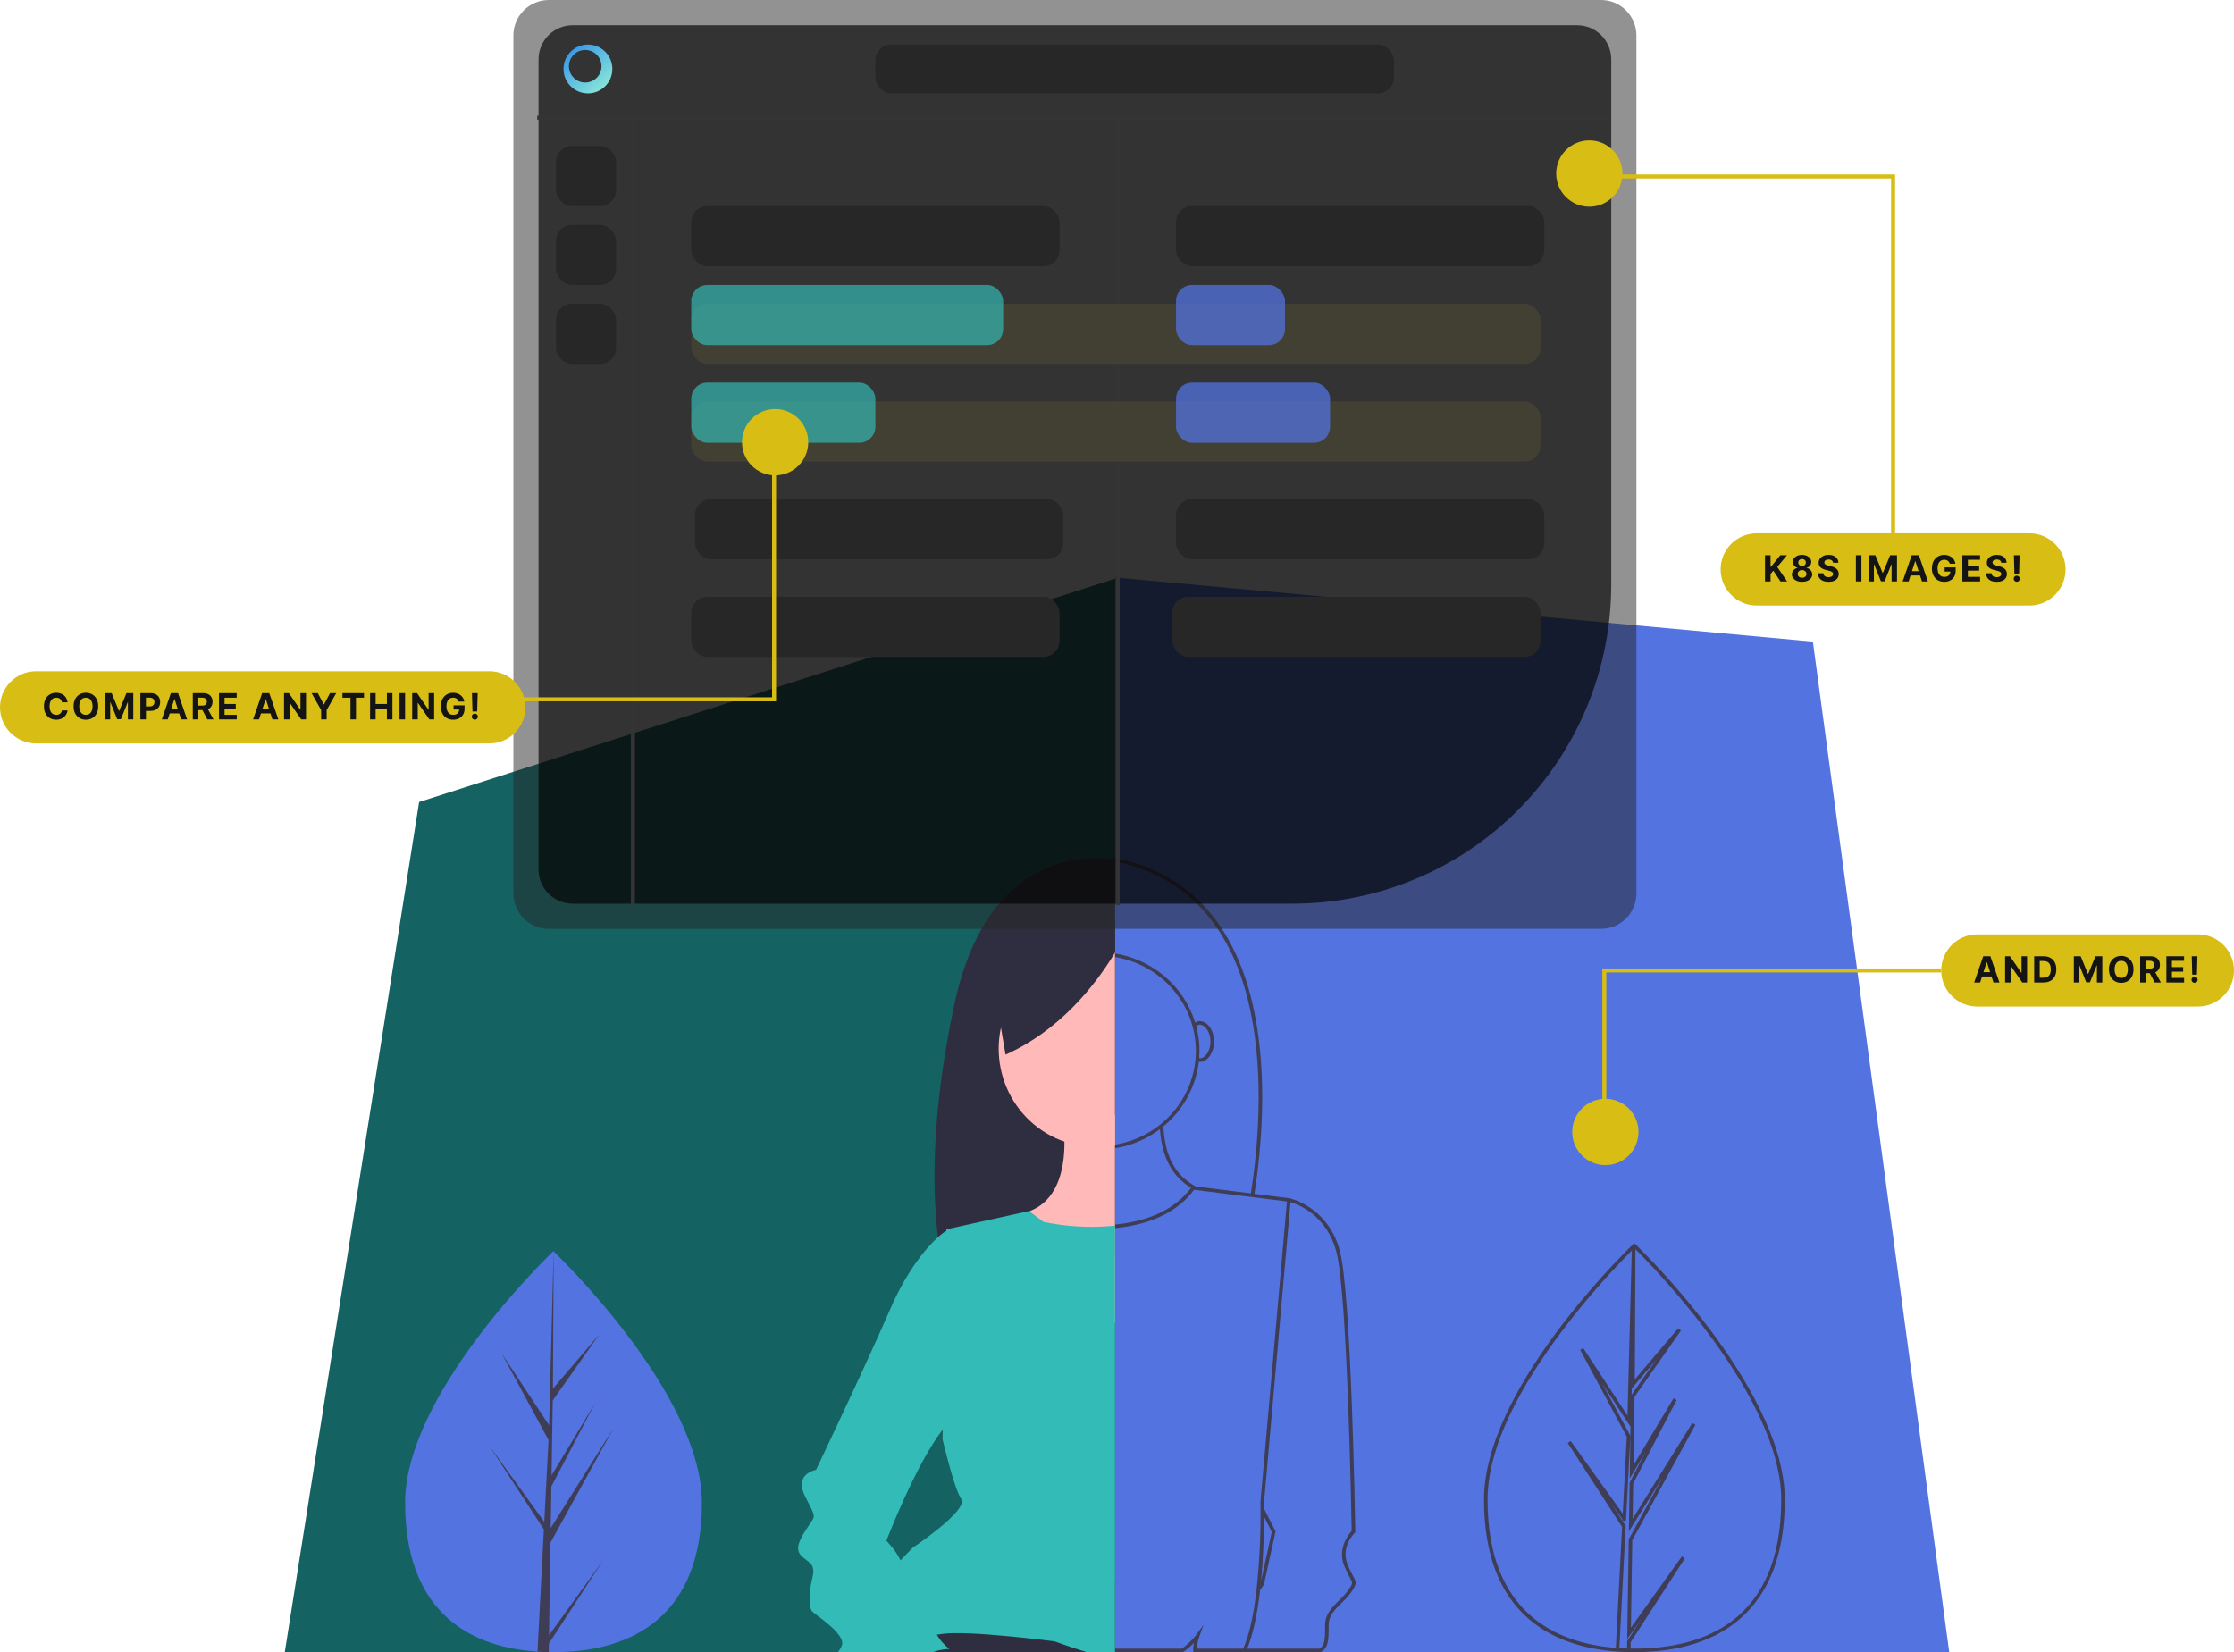 <svg width="557" height="412" viewBox="0 0 557 412" fill="none" xmlns="http://www.w3.org/2000/svg">
  <path d="M279 144L104.5 200L71 412H279V144Z" fill="#146262" />
  <path d="M452 160L278 144V412H486L452 160Z" fill="#5273E0" />
  <path
    d="M337.36 393.015C336.845 392.083 336.386 391.123 335.986 390.138C334.226 385.823 337.636 382.39 337.782 382.246L337.916 382.115L337.913 381.93C337.874 379.537 336.932 323.204 334.109 312.13C331.56 302.13 323.674 299.401 321.835 298.893L321.839 298.844L312.77 297.704C316.164 275.783 319.565 225.095 281.143 214.657C279.81 214.328 278.452 214.108 277.083 214L277 214.873C278.316 214.979 279.621 215.189 280.902 215.501C318.65 225.756 315.242 275.916 311.883 297.593L298.149 295.866C294.572 293.898 290.532 290.367 290.058 280.889C294.989 276.829 298.15 271.074 298.895 264.802C298.958 264.809 299.023 264.813 299.087 264.813C301.075 264.813 302.692 262.532 302.692 259.728C302.692 256.924 301.075 254.643 299.087 254.643C298.687 254.626 298.296 254.763 297.997 255.024C296.619 250.536 293.968 246.524 290.353 243.457C286.738 240.39 282.308 238.394 277.581 237.702L277.453 238.57C283.206 239.39 288.466 242.215 292.269 246.527C296.073 250.839 298.166 256.35 298.166 262.051C298.166 267.753 296.073 273.264 292.269 277.576C288.466 281.888 283.206 284.712 277.453 285.533L277.581 286.401C281.814 285.799 285.818 284.134 289.202 281.566C289.814 290.419 293.666 294.191 296.963 296.198C293.195 301.252 287.091 304.312 278.804 305.286C278.362 305.338 277.919 305.382 277.477 305.421L277.557 306.294C278.008 306.255 278.459 306.21 278.911 306.157C287.468 305.151 293.79 301.968 297.708 296.695L297.863 296.714C297.892 296.73 297.922 296.747 297.951 296.762L297.97 296.728L320.874 299.607L314.278 374.464L314.276 374.489L314.276 374.513C314.277 374.516 314.294 375.204 314.294 376.415V376.517L314.295 376.518C314.329 383.124 314 389.726 313.309 396.297C312.57 402.813 311.447 407.798 309.972 411.123H298.399C298.455 410.092 298.669 409.076 299.032 408.107L300.067 405.198L298.246 407.708C297.225 409.006 296.022 410.156 294.673 411.123H277.517V412H294.965L295.082 411.916C296.006 411.255 296.871 410.516 297.665 409.708C297.548 410.322 297.493 410.946 297.501 411.57L297.509 412H329.273L329.377 411.94C331.28 410.848 331.28 408.832 331.28 405.17C331.28 402.873 332.852 401.331 334.518 399.698C335.394 398.893 336.189 398.006 336.89 397.049C338.312 394.957 338.253 394.666 337.36 393.015ZM298.292 255.97C298.63 255.615 298.722 255.52 299.087 255.52C300.557 255.52 301.799 257.447 301.799 259.728C301.799 261.994 300.574 263.91 299.117 263.936C299.086 263.859 299.045 263.786 298.995 263.719C299.034 263.166 299.06 262.611 299.06 262.051C299.058 260.007 298.794 257.97 298.272 255.991L298.292 255.97ZM317.096 381.995L314.426 394.215C315.028 387.965 315.166 381.86 315.187 378.263L317.096 381.995ZM336.146 396.563C335.477 397.47 334.72 398.312 333.886 399.078C332.165 400.766 330.386 402.51 330.386 405.17C330.386 408.762 330.332 410.303 329.026 411.123H310.942C312.37 407.742 313.46 402.83 314.185 396.503L315.142 395.123L318.036 381.878L315.188 376.31C315.187 375.285 315.174 374.646 315.171 374.516L321.756 299.782C323.69 300.342 330.865 303.019 333.242 312.342C335.963 323.018 336.955 378.219 337.016 381.769C336.337 382.516 333.385 386.123 335.155 390.463C335.568 391.477 336.04 392.466 336.57 393.426C337.327 394.826 337.327 394.826 336.146 396.563Z"
    fill="#3F3D56"
  />
  <path
    d="M278 214.361V313.009L258.913 315.257L241.904 317.267L235.953 317.965V317.969L235.673 318C235.673 318 234.689 314.957 233.915 308.888C232.577 298.399 231.864 278.872 237.964 250.424C246.102 212.453 270.628 213.222 278 214.361Z"
    fill="#2F2E41"
  />
  <path
    d="M276.678 394.29L278 394.354V412H217L218.3 407.196L219.939 401.142L227.554 393.69L229.281 392L276.678 394.29Z"
    fill="#2F2E41"
  />
  <path
    d="M278 237.48V285.515C274.685 286.193 271.267 286.16 267.965 285.419C264.663 284.678 261.552 283.245 258.831 281.212C256.11 279.179 253.84 276.592 252.167 273.617C250.495 270.642 249.457 267.345 249.12 263.939C248.784 260.533 249.156 257.093 250.213 253.842C251.27 250.59 252.989 247.599 255.258 245.061C257.527 242.523 260.296 240.494 263.388 239.106C266.479 237.717 269.823 237 273.205 237C274.732 236.998 276.255 237.144 277.754 237.436C277.838 237.449 277.917 237.462 278 237.48Z"
    fill="#FFB9B9"
  />
  <path
    d="M278 278V330L258.451 315.125L247 306.413L256.15 302.288C256.562 302.106 256.991 301.911 257.444 301.707C264.265 298.634 265.415 290.335 265.393 284.953C265.394 283.315 265.276 281.678 265.039 280.056L278 278Z"
    fill="#FFB9B9"
  />
  <path
    d="M276.682 305.754C277.121 305.714 277.561 305.67 278 305.617V412H270.961C266.483 410.638 262.955 409.312 262.955 409.312C262.955 409.312 241.529 406.51 235.008 407.444C234.643 407.497 234.213 407.559 233.725 407.629C229.792 408.193 222.335 409.114 218.468 407.092C214.615 405.078 214.32 400.143 224.603 389.026C225.503 388.052 226.488 387.03 227.556 385.96C227.556 385.96 241.529 376.618 239.666 373.816C237.803 371.014 235.008 358.87 235.008 358.87L235.052 356.469L235.746 317.444V317.439L235.939 306.56L256.561 302L260.16 304.692C265.588 305.836 271.152 306.194 276.682 305.754Z"
    fill="#33BCB7"
  />
  <path
    d="M239.46 352.58C238.036 353.12 236.477 354.621 234.888 356.701C228.217 365.41 220.997 384.208 220.997 384.208C220.997 384.208 223.431 386.66 224.533 389.122C225.095 390.377 225.312 391.636 224.69 392.58C222.843 395.37 224.69 392.58 226.536 392.58C227.254 392.58 227.555 392.86 227.598 393.369C227.664 394.168 227.098 395.528 226.536 397.231C225.613 400.021 226.536 400.951 231.152 401.882C235.767 402.812 232.998 402.812 232.998 405.603C233.022 406.321 233.219 407.023 233.573 407.647C234.382 409.013 235.44 410.213 236.69 411.184C236.508 411.197 236.333 411.21 236.159 411.228C234.925 411.325 233.708 411.584 232.541 412H208.909C209.348 411.484 209.69 410.893 209.919 410.254C210.842 407.463 203.457 402.812 202.534 401.882C201.611 400.952 201.611 397.231 202.534 393.51C203.457 389.789 201.611 389.789 199.765 387.929C197.918 386.068 199.765 383.277 201.611 380.487C203.457 377.696 203.457 378.626 200.688 373.045C197.918 367.464 203.457 366.534 203.457 366.534C203.457 366.534 215.458 341.418 221.92 326.534C226.192 316.693 230.873 311.322 233.547 308.817C234.235 308.149 234.978 307.541 235.767 307L240.383 308.86C240.383 308.86 240.919 312.243 241.502 317.136C242.956 329.246 244.72 350.593 239.46 352.58Z"
    fill="#33BCB7"
  />
  <path
    d="M278 230V237.548C277.92 237.685 277.836 237.817 277.752 237.954C272.858 245.97 264.128 256.989 250.712 263L249.509 255.947L247 241.249L278 230Z"
    fill="#2F2E41"
  />
  <path
    d="M175 374.726C175.014 402.341 158.452 411.99 138.018 412C137.544 412 137.071 411.995 136.601 411.985C135.654 411.965 134.717 411.923 133.79 411.858C115.347 410.573 101.013 400.444 101 374.761C100.987 348.183 135.248 314.625 137.817 312.144C137.819 312.144 137.819 312.144 137.822 312.142C137.919 312.047 137.969 312 137.969 312C137.969 312 174.986 347.112 175 374.726Z"
    fill="#5273E0"
  />
  <path
    d="M136.886 407.791L150.402 389.044L136.853 409.848L136.818 412C135.872 411.98 134.935 411.938 134.008 411.873L135.452 384.241L135.44 384.027L135.465 383.987L135.603 381.376L122 360.533L135.642 379.42L135.677 379.974L136.767 359.097L125.121 337.558L136.908 355.428L138.033 312.144L138.038 312L138.038 312.142L137.864 346.276L149.439 332.738L137.816 349.215L137.518 367.908L148.329 349.964L137.477 370.657L137.311 381.051L153 356.073L137.252 384.677L136.886 407.791Z"
    fill="#3F3D56"
  />
  <path
    d="M426.362 331.552C420.69 324.025 414.478 316.919 407.775 310.291L407.471 310L407.007 310.44C403.218 314.128 369.987 347.245 370 373.967C370.014 403.074 387.748 410.647 402.818 411.822L402.818 411.825L403.252 411.855C404.183 411.921 405.137 411.965 406.089 411.985L406.091 411.985L406.534 411.994L406.534 411.99C406.841 411.994 407.147 412 407.455 412H407.518C418.737 411.994 427.65 409.143 434.01 403.525C441.309 397.079 445.006 387.122 445 373.93C444.993 359.409 434.861 342.87 426.362 331.552ZM414.524 368.424L406.092 383.849L405.702 408.705L409.177 403.85L405.694 409.237L405.664 411.086C405.561 411.083 405.458 411.079 405.356 411.075C404.909 411.06 404.465 411.04 404.024 411.014C403.932 411.009 403.84 411.004 403.748 410.999L405.172 383.548L405.173 383.525L405.168 383.423L405.331 380.513L401.816 375.09L404.487 378.813L404.513 379.245L405.398 379.241L406.49 358.169L406.496 358.046L399.57 345.143L406.535 355.78L406.332 368.686L410.31 362.036L406.318 369.702L406.125 381.892L414.524 368.424ZM370.886 373.966C370.88 362.852 376.728 349.238 388.267 333.501C393.93 325.844 400.139 318.605 406.847 311.843L405.783 353.015L394.747 336.164L393.986 336.615L405.6 358.247L404.603 377.457L391.609 359.339L390.877 359.836L404.431 380.753L404.307 383.134L404.269 383.196L404.287 383.526L402.864 410.939C388.173 409.785 370.899 402.381 370.886 373.966ZM412.92 339.089L406.803 347.823L406.844 346.247L412.92 339.089ZM407.518 411.115C407.193 411.115 406.871 411.11 406.549 411.105L406.575 409.505L420.083 388.613L419.351 388.115L406.632 405.884L406.975 384.081L422.704 355.306L421.94 354.861L407.061 378.719L407.2 369.925L418.027 349.133L417.254 348.702L407.27 365.394L407.539 348.315L419.109 331.796L418.409 331.256L407.596 343.993L407.76 311.516C412.512 316.224 444.102 348.494 444.114 373.93C444.129 404.65 424.221 411.107 407.518 411.115Z"
    fill="#3F3D56"
  />
  <path
    d="M399.182 231.628H136.818C134.48 231.625 132.239 230.694 130.586 229.038C128.933 227.383 128.003 225.138 128 222.797V8.831C128.003 6.49 128.933 4.245 130.586 2.59C132.239 0.934 134.48 0.003 136.818 0H399.182C401.52 0.003 403.761 0.934 405.414 2.59C407.067 4.245 407.997 6.49 408 8.831V222.797C407.997 225.138 407.067 227.383 405.414 229.038C403.761 230.694 401.52 231.625 399.182 231.628Z"
    fill="#272727"
    fill-opacity="0.5"
  />
  <path
    d="M142.766 6.286C140.514 6.289 138.355 7.186 136.763 8.78C135.171 10.375 134.275 12.537 134.272 14.793V216.84C134.275 219.095 135.171 221.258 136.763 222.852C138.355 224.447 140.514 225.344 142.766 225.347H322.345C343.391 225.323 363.569 216.938 378.451 202.033C393.333 187.128 401.704 166.919 401.728 145.84V14.793C401.725 12.537 400.83 10.375 399.238 8.78C397.645 7.186 395.486 6.289 393.235 6.286L142.766 6.286Z"
    fill="#020202"
    fill-opacity="0.66"
  />
  <line x1="133.938" y1="29.337" x2="400.962" y2="29.337" stroke="#343434" />
  <line x1="157.798" y1="225.655" x2="157.798" y2="29.837" stroke="#343434" />
  <line x1="278.662" y1="225.655" x2="278.662" y2="29.837" stroke="#343434" />
  <rect x="138.623" y="36.395" width="14.991" height="14.991" rx="4" fill="#272727" />
  <rect x="172.352" y="51.386" width="91.819" height="14.991" rx="4" fill="#272727" />
  <rect x="293.216" y="51.386" width="91.819" height="14.991" rx="4" fill="#272727" />
  <rect x="172.352" y="75.747" width="211.746" height="14.991" rx="4" fill="#423F33" />
  <rect x="172.352" y="71.062" width="77.765" height="14.991" rx="4" fill="#33BCB7" fill-opacity="0.67" />
  <rect x="293.216" y="71.062" width="27.171" height="14.991" rx="4" fill="#5273E0" fill-opacity="0.74" />
  <rect x="172.352" y="100.107" width="211.746" height="14.991" rx="4" fill="#423F33" />
  <rect x="172.352" y="95.422" width="45.909" height="14.991" rx="4" fill="#33BCB7" fill-opacity="0.67" />
  <rect x="293.216" y="95.422" width="38.414" height="14.991" rx="4" fill="#5273E0" fill-opacity="0.74" />
  <rect x="173.289" y="124.467" width="91.819" height="14.991" rx="4" fill="#272727" />
  <rect x="293.216" y="124.467" width="91.819" height="14.991" rx="4" fill="#272727" />
  <rect x="172.352" y="148.827" width="91.819" height="14.991" rx="4" fill="#272727" />
  <rect x="292.279" y="148.827" width="91.819" height="14.991" rx="4" fill="#272727" />
  <rect x="218.262" y="11.099" width="129.296" height="12.18" rx="4" fill="#272727" />
  <rect x="138.623" y="56.071" width="14.991" height="14.991" rx="4" fill="#272727" />
  <rect x="138.623" y="75.747" width="14.991" height="14.991" rx="4" fill="#272727" />
  <path
    fill-rule="evenodd"
    clip-rule="evenodd"
    d="M146.587 23.279C149.95 23.279 152.677 20.552 152.677 17.189C152.677 13.825 149.95 11.099 146.587 11.099C143.223 11.099 140.497 13.825 140.497 17.189C140.497 20.552 143.223 23.279 146.587 23.279ZM145.91 20.572C148.152 20.572 149.97 18.754 149.97 16.512C149.97 14.27 148.152 12.452 145.91 12.452C143.668 12.452 141.85 14.27 141.85 16.512C141.85 18.754 143.668 20.572 145.91 20.572Z"
    fill="url(#paint0_linear_41315_2845)"
  />
  <path
    d="M193.261 118.548C197.823 118.548 201.522 114.843 201.522 110.274C201.522 105.704 197.823 102 193.261 102C188.699 102 185 105.704 185 110.274C185 114.843 188.699 118.548 193.261 118.548Z"
    fill="#D8BD14"
  />
  <path d="M193 114.392V174.392H118" stroke="#D8BD14" />
  <path
    d="M0 176.392C0 171.421 4.029 167.392 9 167.392H122C126.971 167.392 131 171.421 131 176.392V176.392C131 181.362 126.971 185.392 122 185.392H9C4.029 185.392 0 181.362 0 176.392V176.392Z"
    fill="#D8BD14"
  />
  <path
    d="M16.844 175.138H15.444C15.419 174.957 15.367 174.796 15.288 174.655C15.209 174.513 15.108 174.391 14.984 174.291C14.86 174.191 14.718 174.114 14.556 174.061C14.396 174.008 14.222 173.981 14.035 173.981C13.696 173.981 13.401 174.065 13.149 174.233C12.898 174.4 12.703 174.643 12.565 174.962C12.426 175.28 12.357 175.665 12.357 176.119C12.357 176.586 12.426 176.978 12.565 177.295C12.705 177.613 12.901 177.852 13.153 178.014C13.404 178.176 13.695 178.257 14.025 178.257C14.211 178.257 14.382 178.233 14.54 178.184C14.7 178.135 14.841 178.063 14.965 177.97C15.088 177.874 15.191 177.758 15.272 177.621C15.355 177.485 15.412 177.329 15.444 177.155L16.844 177.161C16.808 177.461 16.717 177.751 16.572 178.03C16.43 178.307 16.237 178.556 15.994 178.775C15.753 178.992 15.466 179.165 15.131 179.293C14.799 179.418 14.423 179.481 14.003 179.481C13.419 179.481 12.897 179.349 12.437 179.085C11.979 178.821 11.617 178.438 11.35 177.938C11.086 177.437 10.954 176.831 10.954 176.119C10.954 175.405 11.088 174.798 11.357 174.297C11.625 173.797 11.989 173.415 12.45 173.153C12.91 172.889 13.428 172.757 14.003 172.757C14.382 172.757 14.734 172.81 15.057 172.917C15.383 173.023 15.672 173.179 15.924 173.383C16.175 173.586 16.38 173.834 16.537 174.128C16.697 174.422 16.799 174.759 16.844 175.138ZM24.481 176.119C24.481 176.833 24.346 177.44 24.076 177.941C23.807 178.442 23.441 178.824 22.976 179.088C22.514 179.35 21.994 179.481 21.416 179.481C20.835 179.481 20.313 179.349 19.85 179.085C19.388 178.821 19.023 178.438 18.754 177.938C18.486 177.437 18.351 176.831 18.351 176.119C18.351 175.405 18.486 174.798 18.754 174.297C19.023 173.797 19.388 173.415 19.85 173.153C20.313 172.889 20.835 172.757 21.416 172.757C21.994 172.757 22.514 172.889 22.976 173.153C23.441 173.415 23.807 173.797 24.076 174.297C24.346 174.798 24.481 175.405 24.481 176.119ZM23.078 176.119C23.078 175.657 23.009 175.267 22.871 174.949C22.734 174.632 22.541 174.391 22.292 174.227C22.043 174.063 21.751 173.981 21.416 173.981C21.082 173.981 20.79 174.063 20.541 174.227C20.291 174.391 20.098 174.632 19.959 174.949C19.823 175.267 19.755 175.657 19.755 176.119C19.755 176.581 19.823 176.971 19.959 177.289C20.098 177.606 20.291 177.847 20.541 178.011C20.79 178.175 21.082 178.257 21.416 178.257C21.751 178.257 22.043 178.175 22.292 178.011C22.541 177.847 22.734 177.606 22.871 177.289C23.009 176.971 23.078 176.581 23.078 176.119ZM26.137 172.846H27.843L29.646 177.244H29.722L31.525 172.846H33.232V179.392H31.889V175.132H31.835L30.141 179.36H29.227L27.533 175.116H27.479V179.392H26.137V172.846ZM35.002 179.392V172.846H37.584C38.081 172.846 38.504 172.941 38.853 173.131C39.203 173.318 39.469 173.579 39.652 173.914C39.837 174.246 39.93 174.63 39.93 175.064C39.93 175.499 39.836 175.883 39.649 176.215C39.461 176.547 39.19 176.806 38.834 176.992C38.48 177.177 38.052 177.27 37.549 177.27H35.903V176.161H37.325C37.592 176.161 37.811 176.115 37.984 176.023C38.158 175.929 38.288 175.801 38.374 175.637C38.461 175.47 38.505 175.28 38.505 175.064C38.505 174.847 38.461 174.657 38.374 174.496C38.288 174.331 38.158 174.205 37.984 174.115C37.809 174.024 37.587 173.978 37.319 173.978H36.386V179.392H35.002ZM41.831 179.392H40.348L42.608 172.846H44.391L46.648 179.392H45.165L43.525 174.342H43.474L41.831 179.392ZM41.739 176.819H45.242V177.899H41.739V176.819ZM48.066 179.392V172.846H50.648C51.142 172.846 51.564 172.935 51.914 173.112C52.265 173.286 52.532 173.535 52.716 173.856C52.901 174.176 52.994 174.552 52.994 174.985C52.994 175.419 52.9 175.793 52.713 176.106C52.525 176.417 52.253 176.656 51.898 176.822C51.544 176.988 51.116 177.072 50.613 177.072H48.884V175.959H50.389C50.653 175.959 50.873 175.923 51.047 175.851C51.222 175.778 51.352 175.67 51.437 175.525C51.525 175.38 51.568 175.2 51.568 174.985C51.568 174.767 51.525 174.584 51.437 174.435C51.352 174.286 51.221 174.173 51.044 174.096C50.87 174.017 50.649 173.978 50.383 173.978H49.45V179.392H48.066ZM51.6 176.413L53.227 179.392H51.7L50.108 176.413H51.6ZM54.602 179.392V172.846H59.012V173.987H55.986V175.547H58.785V176.688H55.986V178.251H59.025V179.392H54.602ZM64.584 179.392H63.101L65.36 172.846H67.144L69.4 179.392H67.917L66.278 174.342H66.227L64.584 179.392ZM64.491 176.819H67.994V177.899H64.491V176.819ZM76.293 172.846V179.392H75.097L72.25 175.272H72.202V179.392H70.818V172.846H72.032L74.858 176.963H74.915V172.846H76.293ZM77.683 172.846H79.233L80.725 175.665H80.789L82.282 172.846H83.832L81.444 177.078V179.392H80.07V177.078L77.683 172.846ZM85.381 173.987V172.846H90.757V173.987H88.753V179.392H87.385V173.987H85.381ZM92.272 179.392V172.846H93.656V175.547H96.466V172.846H97.846V179.392H96.466V176.688H93.656V179.392H92.272ZM101.001 172.846V179.392H99.617V172.846H101.001ZM108.245 172.846V179.392H107.049L104.202 175.272H104.154V179.392H102.77V172.846H103.984L106.81 176.963H106.867V172.846H108.245ZM114.358 174.962C114.313 174.807 114.251 174.669 114.17 174.55C114.089 174.428 113.99 174.326 113.872 174.243C113.757 174.158 113.625 174.093 113.476 174.048C113.329 174.003 113.166 173.981 112.987 173.981C112.653 173.981 112.358 174.064 112.105 174.23C111.853 174.396 111.657 174.638 111.517 174.956C111.376 175.271 111.306 175.657 111.306 176.113C111.306 176.569 111.375 176.956 111.514 177.276C111.652 177.596 111.848 177.84 112.102 178.008C112.355 178.174 112.655 178.257 113 178.257C113.313 178.257 113.58 178.202 113.802 178.091C114.026 177.978 114.196 177.819 114.313 177.615C114.433 177.41 114.492 177.168 114.492 176.889L114.774 176.931H113.086V175.889H115.825V176.714C115.825 177.289 115.704 177.783 115.461 178.197C115.218 178.608 114.883 178.925 114.457 179.149C114.031 179.371 113.543 179.481 112.993 179.481C112.38 179.481 111.841 179.346 111.376 179.075C110.912 178.803 110.55 178.416 110.29 177.915C110.032 177.412 109.903 176.816 109.903 176.126C109.903 175.595 109.98 175.122 110.133 174.706C110.289 174.289 110.506 173.935 110.785 173.645C111.064 173.356 111.389 173.135 111.76 172.984C112.13 172.833 112.532 172.757 112.965 172.757C113.335 172.757 113.681 172.811 114 172.92C114.32 173.026 114.603 173.178 114.85 173.374C115.1 173.57 115.303 173.803 115.461 174.074C115.618 174.342 115.72 174.638 115.764 174.962H114.358ZM119.096 172.846L118.971 177.429H117.801L117.674 172.846H119.096ZM118.386 179.475C118.175 179.475 117.994 179.4 117.843 179.251C117.692 179.1 117.617 178.919 117.619 178.708C117.617 178.499 117.692 178.32 117.843 178.171C117.994 178.022 118.175 177.947 118.386 177.947C118.589 177.947 118.767 178.022 118.92 178.171C119.073 178.32 119.151 178.499 119.153 178.708C119.151 178.849 119.114 178.977 119.041 179.095C118.971 179.21 118.878 179.302 118.763 179.373C118.648 179.441 118.523 179.475 118.386 179.475Z"
    fill="#141414"
  />
  <path
    d="M400.261 290.548C404.823 290.548 408.522 286.843 408.522 282.274C408.522 277.704 404.823 274 400.261 274C395.699 274 392 277.704 392 282.274C392 286.843 395.699 290.548 400.261 290.548Z"
    fill="#D8BD14"
  />
  <path
    d="M484 242C484 237.029 488.029 233 493 233H548C552.971 233 557 237.029 557 242V242C557 246.971 552.971 251 548 251H493C488.029 251 484 246.971 484 242V242Z"
    fill="#D8BD14"
  />
  <path
    d="M493.697 245H492.214L494.474 238.455H496.257L498.513 245H497.031L495.391 239.95H495.34L493.697 245ZM493.604 242.427H497.107V243.507H493.604V242.427ZM505.406 238.455V245H504.211L501.363 240.88H501.315V245H499.931V238.455H501.146L503.971 242.571H504.029V238.455H505.406ZM509.5 245H507.179V238.455H509.519C510.177 238.455 510.744 238.586 511.219 238.848C511.694 239.108 512.06 239.482 512.315 239.969C512.573 240.457 512.702 241.041 512.702 241.721C512.702 242.403 512.573 242.989 512.315 243.479C512.06 243.969 511.692 244.345 511.213 244.607C510.736 244.869 510.165 245 509.5 245ZM508.563 243.814H509.442C509.851 243.814 510.195 243.742 510.475 243.597C510.756 243.45 510.967 243.223 511.107 242.916C511.25 242.607 511.322 242.209 511.322 241.721C511.322 241.237 511.25 240.842 511.107 240.535C510.967 240.228 510.757 240.002 510.478 239.858C510.199 239.713 509.855 239.64 509.445 239.64H508.563V243.814ZM517.07 238.455H518.777L520.58 242.852H520.656L522.459 238.455H524.166V245H522.823V240.74H522.769L521.075 244.968H520.161L518.467 240.724H518.413V245H517.07V238.455ZM531.951 241.727C531.951 242.441 531.815 243.048 531.545 243.549C531.276 244.05 530.91 244.432 530.445 244.696C529.983 244.958 529.463 245.089 528.886 245.089C528.304 245.089 527.782 244.957 527.32 244.693C526.857 244.429 526.492 244.047 526.223 243.546C525.955 243.045 525.821 242.439 525.821 241.727C525.821 241.013 525.955 240.406 526.223 239.906C526.492 239.405 526.857 239.023 527.32 238.761C527.782 238.497 528.304 238.365 528.886 238.365C529.463 238.365 529.983 238.497 530.445 238.761C530.91 239.023 531.276 239.405 531.545 239.906C531.815 240.406 531.951 241.013 531.951 241.727ZM530.548 241.727C530.548 241.265 530.478 240.875 530.34 240.558C530.203 240.24 530.011 239.999 529.761 239.835C529.512 239.671 529.22 239.589 528.886 239.589C528.551 239.589 528.259 239.671 528.01 239.835C527.761 239.999 527.567 240.24 527.428 240.558C527.292 240.875 527.224 241.265 527.224 241.727C527.224 242.19 527.292 242.58 527.428 242.897C527.567 243.214 527.761 243.455 528.01 243.619C528.259 243.783 528.551 243.865 528.886 243.865C529.22 243.865 529.512 243.783 529.761 243.619C530.011 243.455 530.203 243.214 530.34 242.897C530.478 242.58 530.548 242.19 530.548 241.727ZM533.606 245V238.455H536.188C536.682 238.455 537.104 238.543 537.454 238.72C537.805 238.895 538.073 239.143 538.256 239.464C538.441 239.784 538.534 240.16 538.534 240.593C538.534 241.027 538.44 241.401 538.253 241.714C538.065 242.026 537.794 242.264 537.438 242.43C537.084 242.597 536.656 242.68 536.153 242.68H534.424V241.567H535.929C536.193 241.567 536.413 241.531 536.588 241.459C536.762 241.386 536.892 241.278 536.978 241.133C537.065 240.988 537.109 240.808 537.109 240.593C537.109 240.375 537.065 240.192 536.978 240.043C536.892 239.894 536.761 239.781 536.584 239.704C536.41 239.625 536.189 239.586 535.923 239.586H534.99V245H533.606ZM537.141 242.021L538.767 245H537.24L535.648 242.021H537.141ZM540.142 245V238.455H544.552V239.596H541.526V241.155H544.326V242.296H541.526V243.859H544.565V245H540.142ZM547.884 238.455L547.759 243.038H546.59L546.462 238.455H547.884ZM547.174 245.083C546.963 245.083 546.782 245.009 546.631 244.859C546.48 244.708 546.405 244.527 546.407 244.316C546.405 244.107 546.48 243.928 546.631 243.779C546.782 243.63 546.963 243.555 547.174 243.555C547.377 243.555 547.555 243.63 547.708 243.779C547.862 243.928 547.939 244.107 547.941 244.316C547.939 244.457 547.902 244.586 547.83 244.703C547.759 244.818 547.667 244.911 547.552 244.981C547.436 245.049 547.311 245.083 547.174 245.083Z"
    fill="#141414"
  />
  <path d="M400 279L400 242L484 242" stroke="#D8BD14" />
  <path
    d="M429 142C429 137.029 433.029 133 438 133H506C510.971 133 515 137.029 515 142V142C515 146.971 510.971 151 506 151H438C433.029 151 429 146.971 429 142V142Z"
    fill="#D8BD14"
  />
  <path
    d="M440.069 145V138.455H441.453V141.341H441.539L443.895 138.455H445.553L443.124 141.385L445.582 145H443.926L442.134 142.309L441.453 143.14V145H440.069ZM449.307 145.089C448.815 145.089 448.377 145.01 447.994 144.85C447.612 144.688 447.313 144.467 447.096 144.188C446.878 143.909 446.77 143.593 446.77 143.239C446.77 142.966 446.832 142.716 446.955 142.488C447.081 142.258 447.251 142.067 447.466 141.916C447.682 141.762 447.922 141.664 448.189 141.622V141.577C447.839 141.507 447.556 141.337 447.339 141.069C447.121 140.798 447.013 140.484 447.013 140.126C447.013 139.787 447.112 139.486 447.31 139.222C447.508 138.955 447.78 138.746 448.125 138.595C448.472 138.442 448.866 138.365 449.307 138.365C449.748 138.365 450.142 138.442 450.487 138.595C450.834 138.749 451.107 138.958 451.305 139.225C451.503 139.489 451.603 139.789 451.605 140.126C451.603 140.486 451.492 140.8 451.273 141.069C451.053 141.337 450.772 141.507 450.429 141.577V141.622C450.691 141.664 450.929 141.762 451.142 141.916C451.357 142.067 451.528 142.258 451.653 142.488C451.781 142.716 451.846 142.966 451.848 143.239C451.846 143.593 451.736 143.909 451.519 144.188C451.302 144.467 451.001 144.688 450.618 144.85C450.236 145.01 449.8 145.089 449.307 145.089ZM449.307 144.073C449.527 144.073 449.719 144.034 449.883 143.955C450.047 143.874 450.175 143.763 450.266 143.623C450.36 143.48 450.407 143.316 450.407 143.13C450.407 142.941 450.359 142.773 450.263 142.629C450.167 142.482 450.037 142.366 449.873 142.283C449.709 142.198 449.52 142.156 449.307 142.156C449.096 142.156 448.908 142.198 448.742 142.283C448.575 142.366 448.444 142.482 448.349 142.629C448.255 142.773 448.208 142.941 448.208 143.13C448.208 143.316 448.254 143.48 448.345 143.623C448.437 143.763 448.566 143.874 448.732 143.955C448.898 144.034 449.09 144.073 449.307 144.073ZM449.307 141.149C449.491 141.149 449.654 141.112 449.796 141.037C449.939 140.962 450.051 140.859 450.132 140.727C450.213 140.595 450.253 140.442 450.253 140.27C450.253 140.099 450.213 139.95 450.132 139.822C450.051 139.692 449.94 139.591 449.8 139.519C449.659 139.444 449.495 139.407 449.307 139.407C449.122 139.407 448.958 139.444 448.815 139.519C448.672 139.591 448.561 139.692 448.48 139.822C448.401 139.95 448.361 140.099 448.361 140.27C448.361 140.442 448.402 140.595 448.483 140.727C448.564 140.859 448.676 140.962 448.818 141.037C448.961 141.112 449.124 141.149 449.307 141.149ZM457.035 140.337C457.009 140.079 456.9 139.879 456.706 139.736C456.512 139.593 456.249 139.522 455.916 139.522C455.69 139.522 455.5 139.554 455.344 139.618C455.189 139.68 455.069 139.766 454.986 139.877C454.905 139.988 454.865 140.113 454.865 140.254C454.861 140.371 454.885 140.473 454.938 140.561C454.994 140.648 455.069 140.724 455.165 140.788C455.261 140.849 455.372 140.904 455.498 140.951C455.623 140.995 455.758 141.034 455.9 141.066L456.488 141.206C456.774 141.27 457.036 141.355 457.275 141.462C457.513 141.569 457.72 141.7 457.895 141.855C458.069 142.011 458.205 142.194 458.301 142.405C458.399 142.616 458.449 142.858 458.451 143.13C458.449 143.531 458.346 143.878 458.144 144.172C457.944 144.464 457.654 144.691 457.275 144.853C456.898 145.013 456.443 145.093 455.91 145.093C455.382 145.093 454.921 145.012 454.529 144.85C454.139 144.688 453.835 144.448 453.615 144.131C453.398 143.811 453.284 143.416 453.273 142.945H454.612C454.627 143.164 454.69 143.348 454.801 143.495C454.914 143.64 455.064 143.749 455.252 143.824C455.441 143.896 455.655 143.933 455.894 143.933C456.128 143.933 456.332 143.898 456.504 143.83C456.679 143.762 456.814 143.667 456.91 143.546C457.006 143.424 457.054 143.285 457.054 143.127C457.054 142.98 457.01 142.857 456.923 142.756C456.838 142.656 456.712 142.571 456.546 142.501C456.382 142.43 456.181 142.366 455.942 142.309L455.229 142.13C454.677 141.996 454.242 141.786 453.922 141.5C453.602 141.215 453.444 140.83 453.446 140.347C453.444 139.95 453.549 139.604 453.762 139.308C453.977 139.012 454.273 138.781 454.648 138.614C455.023 138.448 455.449 138.365 455.926 138.365C456.412 138.365 456.836 138.448 457.198 138.614C457.562 138.781 457.846 139.012 458.048 139.308C458.251 139.604 458.355 139.947 458.361 140.337H457.035ZM464.109 138.455V145H462.725V138.455H464.109ZM465.877 138.455H467.584L469.386 142.852H469.463L471.266 138.455H472.972V145H471.63V140.74H471.576L469.882 144.968H468.968L467.274 140.724H467.219V145H465.877V138.455ZM475.871 145H474.388L476.647 138.455H478.431L480.687 145H479.204L477.565 139.95H477.513L475.871 145ZM475.778 142.427H479.281V143.507H475.778V142.427ZM486.137 140.57C486.093 140.415 486.03 140.277 485.949 140.158C485.868 140.037 485.769 139.934 485.652 139.851C485.537 139.766 485.404 139.701 485.255 139.656C485.108 139.612 484.945 139.589 484.766 139.589C484.432 139.589 484.138 139.672 483.884 139.838C483.633 140.005 483.437 140.246 483.296 140.564C483.156 140.879 483.085 141.265 483.085 141.721C483.085 142.177 483.154 142.565 483.293 142.884C483.431 143.204 483.628 143.448 483.881 143.616C484.135 143.782 484.434 143.865 484.779 143.865C485.092 143.865 485.36 143.81 485.581 143.699C485.805 143.586 485.976 143.428 486.093 143.223C486.212 143.018 486.272 142.777 486.272 142.498L486.553 142.539H484.865V141.497H487.604V142.322C487.604 142.897 487.483 143.391 487.24 143.805C486.997 144.216 486.663 144.533 486.237 144.757C485.81 144.979 485.322 145.089 484.773 145.089C484.159 145.089 483.62 144.954 483.156 144.684C482.691 144.411 482.329 144.024 482.069 143.523C481.811 143.021 481.682 142.424 481.682 141.734C481.682 141.203 481.759 140.73 481.912 140.315C482.068 139.897 482.285 139.543 482.564 139.254C482.843 138.964 483.168 138.743 483.539 138.592C483.91 138.441 484.311 138.365 484.744 138.365C485.115 138.365 485.46 138.419 485.779 138.528C486.099 138.635 486.382 138.786 486.63 138.982C486.879 139.178 487.082 139.411 487.24 139.682C487.398 139.95 487.499 140.246 487.544 140.57H486.137ZM489.274 145V138.455H493.684V139.596H490.658V141.155H493.458V142.296H490.658V143.859H493.697V145H489.274ZM498.965 140.337C498.94 140.079 498.83 139.879 498.636 139.736C498.442 139.593 498.179 139.522 497.847 139.522C497.621 139.522 497.43 139.554 497.275 139.618C497.119 139.68 497 139.766 496.917 139.877C496.836 139.988 496.795 140.113 496.795 140.254C496.791 140.371 496.816 140.473 496.869 140.561C496.924 140.648 497 140.724 497.096 140.788C497.192 140.849 497.302 140.904 497.428 140.951C497.554 140.995 497.688 141.034 497.831 141.066L498.419 141.206C498.704 141.27 498.967 141.355 499.205 141.462C499.444 141.569 499.65 141.7 499.825 141.855C500 142.011 500.135 142.194 500.231 142.405C500.329 142.616 500.379 142.858 500.381 143.13C500.379 143.531 500.277 143.878 500.074 144.172C499.874 144.464 499.584 144.691 499.205 144.853C498.828 145.013 498.373 145.093 497.84 145.093C497.312 145.093 496.852 145.012 496.46 144.85C496.07 144.688 495.765 144.448 495.546 144.131C495.328 143.811 495.214 143.416 495.204 142.945H496.543C496.558 143.164 496.621 143.348 496.731 143.495C496.844 143.64 496.995 143.749 497.182 143.824C497.372 143.896 497.586 143.933 497.824 143.933C498.059 143.933 498.262 143.898 498.435 143.83C498.61 143.762 498.745 143.667 498.841 143.546C498.937 143.424 498.985 143.285 498.985 143.127C498.985 142.98 498.941 142.857 498.854 142.756C498.768 142.656 498.643 142.571 498.476 142.501C498.312 142.43 498.111 142.366 497.872 142.309L497.16 142.13C496.608 141.996 496.172 141.786 495.853 141.5C495.533 141.215 495.374 140.83 495.376 140.347C495.374 139.95 495.48 139.604 495.693 139.308C495.908 139.012 496.203 138.781 496.578 138.614C496.953 138.448 497.379 138.365 497.856 138.365C498.342 138.365 498.766 138.448 499.128 138.614C499.493 138.781 499.776 139.012 499.979 139.308C500.181 139.604 500.285 139.947 500.292 140.337H498.965ZM503.543 138.455L503.419 143.038H502.249L502.121 138.455H503.543ZM502.834 145.083C502.623 145.083 502.442 145.009 502.29 144.859C502.139 144.708 502.065 144.527 502.067 144.316C502.065 144.107 502.139 143.928 502.29 143.779C502.442 143.63 502.623 143.555 502.834 143.555C503.036 143.555 503.214 143.63 503.368 143.779C503.521 143.928 503.599 144.107 503.601 144.316C503.599 144.457 503.561 144.586 503.489 144.703C503.419 144.818 503.326 144.911 503.211 144.981C503.096 145.049 502.97 145.083 502.834 145.083Z"
    fill="#141414"
  />
  <path d="M472 133L472 88.5L472 44L395 44" stroke="#D8BD14" />
  <path
    d="M396.261 51.548C400.823 51.548 404.522 47.843 404.522 43.274C404.522 38.704 400.823 35 396.261 35C391.699 35 388 38.704 388 43.274C388 47.843 391.699 51.548 396.261 51.548Z"
    fill="#D8BD14"
  />
  <defs>
    <linearGradient
      id="paint0_linear_41315_2845"
      x1="142.73"
      y1="12.479"
      x2="150.322"
      y2="21.594"
      gradientUnits="userSpaceOnUse"
    >
      <stop stop-color="#3C9AE8" />
      <stop offset="1" stop-color="#84E2D8" />
    </linearGradient>
  </defs>
</svg>
